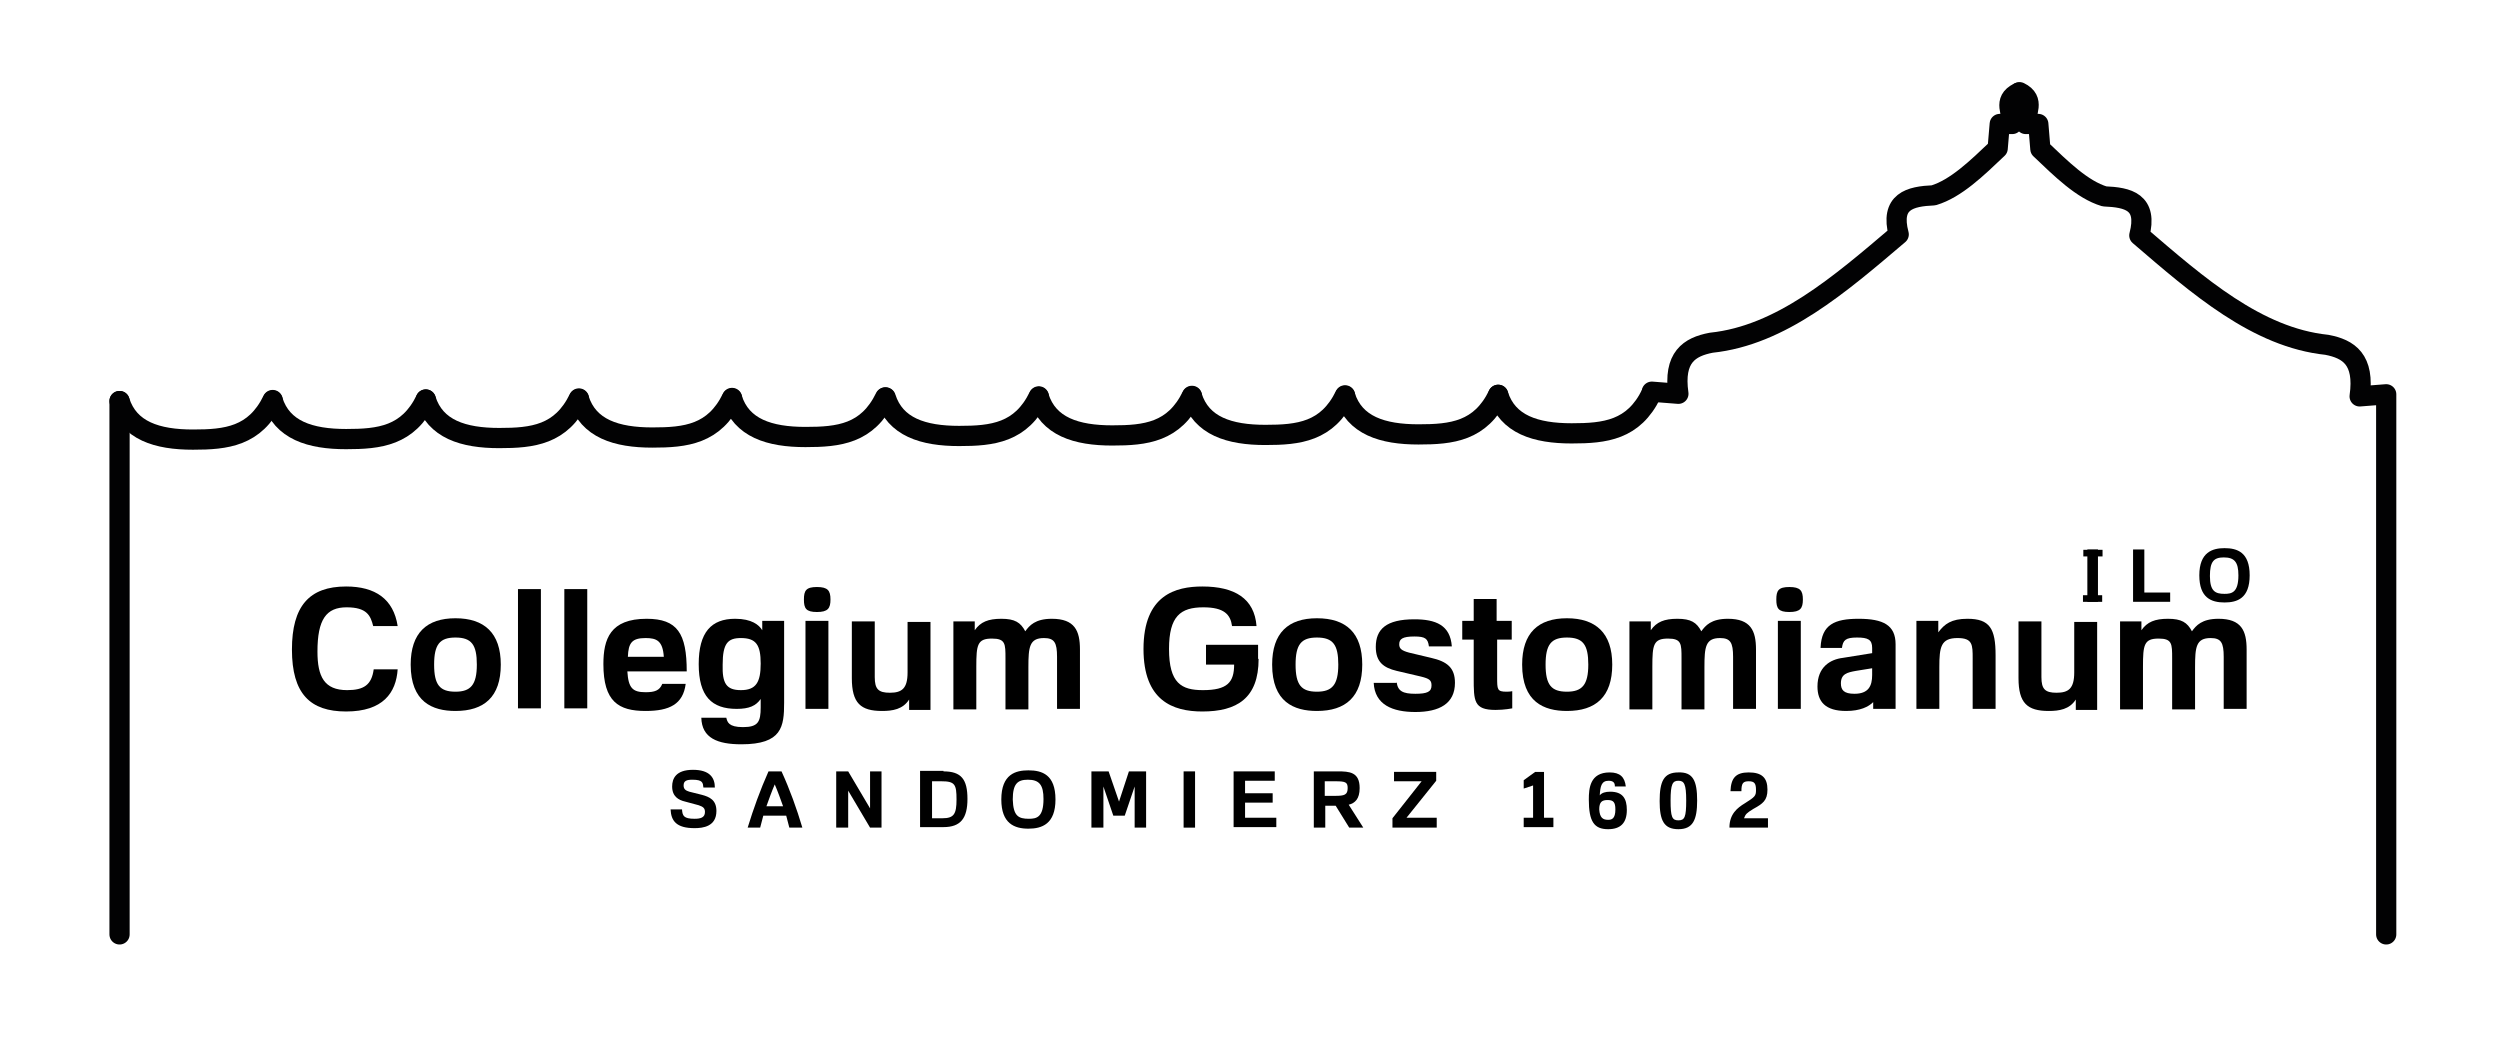 <?xml version="1.0" encoding="UTF-8" standalone="no"?>
<!-- Generator: Adobe Illustrator 21.0.0, SVG Export Plug-In . SVG Version: 6.00 Build 0)  -->

<svg
   xmlns:dc="http://purl.org/dc/elements/1.1/"
   xmlns:cc="http://creativecommons.org/ns#"
   xmlns:rdf="http://www.w3.org/1999/02/22-rdf-syntax-ns#"
   xmlns:svg="http://www.w3.org/2000/svg"
   xmlns="http://www.w3.org/2000/svg"
   xmlns:sodipodi="http://sodipodi.sourceforge.net/DTD/sodipodi-0.dtd"
   xmlns:inkscape="http://www.inkscape.org/namespaces/inkscape"
   version="1.1"
   id="Warstwa_1"
   x="0px"
   y="0px"
   viewBox="0 0 480 200"
   xml:space="preserve"
   sodipodi:docname="CG_logo.svg"
   inkscape:version="0.92.3 (2405546, 2018-03-11)"
   width="480"
   height="200"
   inkscape:export-filename="/home/ubuntu/Dropbox/szkola/logo/CG_logo.png"
   inkscape:export-xdpi="96"
   inkscape:export-ydpi="96"><defs
   id="defs216" /><sodipodi:namedview
   pagecolor="#ffffff"
   bordercolor="#666666"
   borderopacity="1"
   objecttolerance="10"
   gridtolerance="10"
   guidetolerance="10"
   inkscape:pageopacity="0"
   inkscape:pageshadow="2"
   inkscape:window-width="1920"
   inkscape:window-height="995"
   id="namedview214"
   showgrid="false"
   inkscape:zoom="1.5698701"
   inkscape:cx="135.05852"
   inkscape:cy="60.200914"
   inkscape:window-x="1600"
   inkscape:window-y="0"
   inkscape:window-maximized="1"
   inkscape:current-layer="g57" />
<style
   type="text/css"
   id="style2">
	.st0{fill:none;stroke:#020203;stroke-width:3.882;stroke-linecap:round;stroke-linejoin:round;}
	.st1{fill:#3D3D3D;}
	.st2{fill:none;}
	.st3{fill:#FFFFFF;}
	.st4{font-family:'BrushScriptStd';}
	.st5{font-size:19px;}
	.st6{font-family:'Helvetica-Bold';}
	.st7{font-size:13px;}
</style>
<path
   id="path1068-1_2_"
   inkscape:connector-curvature="0"
   sodipodi:nodetypes="cccccccccc"
   class="st0"
   d="M 458.152,179.405 V 75.705 l -5.1,0.4 c 1,-7.1 -2.1,-9.1 -6.3,-9.9 -13.4,-1.4 -24.7,-11.3 -36,-21 1.7,-6.5 -2.2,-7.3 -6.7,-7.5 -4.3,-1.3 -8.3,-5.3 -12.3,-9.1 l -0.4,-4.8 h -2.4 c -0.1,-2.1 1.9,-4.6 -1.2,-6.1"
   style="fill:none;stroke:#020203;stroke-width:3.882;stroke-linecap:round;stroke-linejoin:round" />
<path
   id="path1068-3-5_4_"
   inkscape:connector-curvature="0"
   sodipodi:nodetypes="cccccccccc"
   class="st0"
   d="m 317.152,75.205 5.1,0.4 c -1,-7 2.1,-9 6.3,-9.8 13.4,-1.4 24.7,-11.2 36,-20.8 -1.7,-6.4 2.2,-7.3 6.7,-7.5 4.3,-1.3 8.3,-5.2 12.3,-9 l 0.4,-4.7 h 2.4 c 0.1,-2.1 -1.9,-4.5 1.2,-6"
   style="fill:none;stroke:#020203;stroke-width:3.882;stroke-linecap:round;stroke-linejoin:round" />
<path
   id="path1094-69_2_"
   inkscape:connector-curvature="0"
   sodipodi:nodetypes="csc"
   class="st0"
   d="m 287.652,75.805 c 1.8,5.7 7.2,7.4 14.1,7.4 6.4,0 11.9,-0.6 15.3,-7.6"
   style="fill:none;stroke:#020203;stroke-width:3.882;stroke-linecap:round;stroke-linejoin:round" />
<path
   id="path1094-9-7_2_"
   inkscape:connector-curvature="0"
   sodipodi:nodetypes="csc"
   class="st0"
   d="m 258.252,76.005 c 1.8,5.7 7.2,7.4 14.1,7.4 6.4,0 11.9,-0.6 15.3,-7.6"
   style="fill:none;stroke:#020203;stroke-width:3.882;stroke-linecap:round;stroke-linejoin:round" />
<path
   id="path1094-4-2_2_"
   inkscape:connector-curvature="0"
   sodipodi:nodetypes="csc"
   class="st0"
   d="m 228.852,76.105 c 1.8,5.7 7.2,7.4 14.1,7.4 6.4,0 11.9,-0.6 15.3,-7.6"
   style="fill:none;stroke:#020203;stroke-width:3.882;stroke-linecap:round;stroke-linejoin:round" />
<path
   id="path1094-90-5_2_"
   inkscape:connector-curvature="0"
   sodipodi:nodetypes="csc"
   class="st0"
   d="m 199.452,76.205 c 1.8,5.7 7.2,7.4 14.1,7.4 6.4,0 11.9,-0.6 15.3,-7.6"
   style="fill:none;stroke:#020203;stroke-width:3.882;stroke-linecap:round;stroke-linejoin:round" />
<path
   id="path1094-6-1_2_"
   inkscape:connector-curvature="0"
   sodipodi:nodetypes="csc"
   class="st0"
   d="m 170.052,76.305 c 1.8,5.7 7.2,7.4 14.1,7.4 6.4,0 11.9,-0.6 15.3,-7.6"
   style="fill:none;stroke:#020203;stroke-width:3.882;stroke-linecap:round;stroke-linejoin:round" />
<path
   id="path1094-8-2_2_"
   inkscape:connector-curvature="0"
   sodipodi:nodetypes="csc"
   class="st0"
   d="m 140.552,76.505 c 1.8,5.7 7.2,7.4 14.1,7.4 6.4,0 11.9,-0.6 15.3,-7.6"
   style="fill:none;stroke:#020203;stroke-width:3.882;stroke-linecap:round;stroke-linejoin:round" />
<path
   id="path1094-2-8_2_"
   inkscape:connector-curvature="0"
   sodipodi:nodetypes="csc"
   class="st0"
   d="m 111.152,76.605 c 1.8,5.7 7.2,7.4 14.1,7.4 6.4,0 11.9,-0.6 15.3,-7.6"
   style="fill:none;stroke:#020203;stroke-width:3.882;stroke-linecap:round;stroke-linejoin:round" />
<path
   id="path1094-1-3_2_"
   inkscape:connector-curvature="0"
   sodipodi:nodetypes="csc"
   class="st0"
   d="m 81.752,76.705 c 1.8,5.7 7.2,7.4 14.1,7.4 6.4,0 11.9,-0.6 15.3,-7.6"
   style="fill:none;stroke:#020203;stroke-width:3.882;stroke-linecap:round;stroke-linejoin:round" />
<path
   id="path1094-24-3_2_"
   inkscape:connector-curvature="0"
   sodipodi:nodetypes="csc"
   class="st0"
   d="m 52.352,76.905 c 1.8,5.7 7.2,7.4 14.1,7.4 6.4,0 11.9,-0.6 15.3,-7.6"
   style="fill:none;stroke:#020203;stroke-width:3.882;stroke-linecap:round;stroke-linejoin:round" />
<path
   id="path1094-87-6_2_"
   inkscape:connector-curvature="0"
   sodipodi:nodetypes="csc"
   class="st0"
   d="m 22.952,77.005 c 1.8,5.7 7.2,7.4 14.1,7.4 6.4,0 11.9,-0.6 15.3,-7.6"
   style="fill:none;stroke:#020203;stroke-width:3.882;stroke-linecap:round;stroke-linejoin:round" />
<path
   id="path1159-9_2_"
   inkscape:connector-curvature="0"
   class="st0"
   d="M 22.952,77.005 V 179.405"
   style="fill:none;stroke:#020203;stroke-width:3.882;stroke-linecap:round;stroke-linejoin:round" />
<g
   id="g57"
   transform="translate(-31.213,-373.944)">
	<path
   d="m 107.565,502.45 c -0.3,4.5 -2.8,8.1 -9.9,8.1 -6.9,0 -10.4,-3.4 -10.4,-11.9 0,-8.3 3.3,-12.1 10.4,-12.1 5.6,0 9.1,2.4 9.9,7.6 h -4.7 c -0.5,-2 -1.2,-3.6 -5.1,-3.6 -3.9,0 -5.6,2.3 -5.6,8.5 0,4.8 1.3,7.4 5.7,7.4 3.2,0 4.7,-1 5.1,-4 z"
   id="path17"
   inkscape:connector-curvature="0" />
	<path
   d="m 118.665,510.45 c -4.4,0 -8.6,-1.7 -8.6,-8.9 0,-6.1 3.1,-8.9 8.6,-8.9 5.5,0 8.7,2.8 8.7,8.9 0,6.2 -3.2,8.9 -8.7,8.9 z m 0,-14.1 c -3,0 -4.1,1.3 -4.1,5.2 0,3.9 1.1,5.2 4.1,5.2 2.9,0 4.1,-1.3 4.1,-5.2 0,-3.8 -1,-5.2 -4.1,-5.2 z"
   id="path19"
   inkscape:connector-curvature="0" />
	<path
   d="m 130.665,487.05 h 4.4 v 22.9 h -4.4 z"
   id="path21"
   inkscape:connector-curvature="0" />
	<path
   d="m 139.565,487.05 h 4.4 v 22.9 h -4.4 z"
   id="path23"
   inkscape:connector-curvature="0" />
	<path
   d="m 162.865,505.25 c -0.5,3.9 -3.1,5.2 -7.7,5.2 -5.2,0 -8.1,-1.8 -8.1,-9 0,-4.8 1.3,-8.7 8.3,-8.7 5.9,0 7.7,2.8 7.7,10.1 h -11.4 c 0.2,3.2 1,4 3.5,4 1.7,0 2.7,-0.3 3.2,-1.6 z m -4.2,-5.2 c -0.2,-3.1 -1.4,-3.6 -3.5,-3.6 -2.6,0 -3.3,0.9 -3.4,3.6 z"
   id="path25"
   inkscape:connector-curvature="0" />
	<path
   d="m 170.665,511.75 c 0.2,0.8 0.4,1.8 3.2,1.8 2.9,0 3.4,-1 3.4,-3.8 v -1.6 c -0.9,1.3 -2.2,1.9 -4.6,1.9 -4.8,0 -7.3,-2.4 -7.3,-8.6 0,-6.1 2.4,-8.7 7,-8.7 3.2,0 4.6,1.2 5.2,2.2 v -1.8 h 4.2 v 15.7 c 0,4.6 -0.4,8 -8.2,8 -4.6,0 -7.6,-1.2 -7.7,-5.1 z m 2.8,-5.3 c 2.9,0 3.8,-1.5 3.8,-5.1 0,-3.6 -0.9,-4.9 -3.8,-4.9 -2.5,0 -3.5,1 -3.5,5.1 -0.1,3.6 0.7,4.9 3.5,4.9 z"
   id="path27"
   inkscape:connector-curvature="0" />
	<path
   d="m 188.065,486.65 c 2.1,0 2.6,0.7 2.6,2.4 0,1.7 -0.5,2.4 -2.6,2.4 -2.1,0 -2.5,-0.7 -2.5,-2.4 0,-1.7 0.4,-2.4 2.5,-2.4 z m -2.2,6.5 h 4.4 v 16.9 h -4.4 z"
   id="path29"
   inkscape:connector-curvature="0" />
	<path
   d="m 205.765,508.25 c -1.2,1.9 -3.2,2.2 -5.2,2.2 -4.1,0 -5.8,-1.5 -5.8,-6.3 v -10.9 h 4.4 v 10.7 c 0,2.3 0.7,3 2.9,3 2.3,0 3.4,-0.8 3.4,-3.9 v -9.7 h 4.4 v 16.9 h -4.1 z"
   id="path31"
   inkscape:connector-curvature="0" />
	<path
   d="m 218.365,493.15 v 1.8 c 1.1,-1.6 2.6,-2.2 5.1,-2.2 2.6,0 3.7,0.7 4.6,2.4 0.8,-1.1 1.9,-2.4 5.1,-2.4 4.4,0 5.4,2.3 5.4,5.9 v 11.4 h -4.4 v -10 c 0,-2.7 -0.5,-3.6 -2.5,-3.6 -2.8,0 -3,1.7 -3,5.6 v 8.1 h -4.4 v -9.8 c 0,-2.8 0,-3.8 -2.6,-3.8 -2.8,0 -3,1.2 -3,5.4 v 8.2 h -4.4 v -16.9 h 4.1 z"
   id="path33"
   inkscape:connector-curvature="0" />
	<path
   d="m 272.865,500.45 c 0,7.6 -4.2,10.1 -10.8,10.1 -5.7,0 -11.3,-2.1 -11.3,-12 0,-10.4 6.2,-12 11.3,-12 6.2,0 10,2.3 10.4,7.6 h -4.7 c -0.3,-2.2 -1.5,-3.6 -5.5,-3.6 -4.4,0 -6.6,1.7 -6.6,8 0,6.6 2.4,7.9 6.5,7.9 4.7,0 6,-1.5 6,-4.9 h -5.4 v -3.8 h 10 v 2.7 z"
   id="path35"
   inkscape:connector-curvature="0" />
	<path
   d="m 284.065,510.45 c -4.4,0 -8.6,-1.7 -8.6,-8.9 0,-6.1 3.1,-8.9 8.6,-8.9 5.6,0 8.7,2.8 8.7,8.9 0,6.2 -3.2,8.9 -8.7,8.9 z m 0,-14.1 c -3,0 -4.1,1.3 -4.1,5.2 0,3.9 1.1,5.2 4.1,5.2 2.9,0 4.1,-1.3 4.1,-5.2 0,-3.8 -1,-5.2 -4.1,-5.2 z"
   id="path37"
   inkscape:connector-curvature="0" />
	<path
   d="m 299.365,504.85 c 0.2,1.8 1.2,2.3 3.6,2.3 2.3,0 3.1,-0.4 3.1,-1.6 0,-1 -0.4,-1.3 -2,-1.7 l -4.7,-1.1 c -2.5,-0.6 -4,-1.7 -4,-4.6 0,-3.4 2,-5.3 7.4,-5.3 4.1,0 6.9,1.1 7.2,5.2 h -4.4 c -0.2,-1.5 -0.7,-1.9 -2.8,-1.9 -2.3,0 -2.9,0.5 -2.9,1.5 0,0.8 0.4,1.2 1.9,1.6 l 4.2,1 c 3.1,0.7 4.6,1.9 4.6,4.8 0,4 -3,5.6 -7.6,5.6 -4.4,0 -7.8,-1.4 -8,-5.6 h 4.4 z"
   id="path39"
   inkscape:connector-curvature="0" />
	<path
   d="m 321.565,496.75 h -2.9 v 7.2 c 0,2.4 0,2.8 1.8,2.8 0.7,0 1.1,-0.1 1.1,-0.1 v 3.3 c 0,0 -1.5,0.3 -3.2,0.3 -4.2,0 -4.2,-1.7 -4.2,-6.2 v -7.3 h -2.2 v -3.6 h 2.2 v -4.2 h 4.4 v 4.2 h 2.9 v 3.6 z"
   id="path41"
   inkscape:connector-curvature="0" />
	<path
   d="m 332.065,510.45 c -4.4,0 -8.6,-1.7 -8.6,-8.9 0,-6.1 3.1,-8.9 8.6,-8.9 5.5,0 8.7,2.8 8.7,8.9 0,6.2 -3.2,8.9 -8.7,8.9 z m 0,-14.1 c -3,0 -4.1,1.3 -4.1,5.2 0,3.9 1.1,5.2 4.1,5.2 2.9,0 4.1,-1.3 4.1,-5.2 0,-3.8 -1,-5.2 -4.1,-5.2 z"
   id="path43"
   inkscape:connector-curvature="0" />
	<path
   d="m 348.165,493.15 v 1.8 c 1.1,-1.6 2.6,-2.2 5.1,-2.2 2.6,0 3.7,0.7 4.6,2.4 0.8,-1.1 1.9,-2.4 5.1,-2.4 4.4,0 5.4,2.3 5.4,5.9 v 11.4 h -4.4 v -10 c 0,-2.7 -0.5,-3.6 -2.5,-3.6 -2.8,0 -3,1.7 -3,5.6 v 8.1 h -4.4 v -9.8 c 0,-2.8 0,-3.8 -2.6,-3.8 -2.8,0 -3,1.2 -3,5.4 v 8.2 h -4.4 v -16.9 h 4.1 z"
   id="path45"
   inkscape:connector-curvature="0" />
	<path
   d="m 374.765,486.65 c 2.1,0 2.6,0.7 2.6,2.4 0,1.7 -0.5,2.4 -2.6,2.4 -2.1,0 -2.5,-0.7 -2.5,-2.4 0,-1.7 0.4,-2.4 2.5,-2.4 z m -2.2,6.5 h 4.4 v 16.9 h -4.4 z"
   id="path47"
   inkscape:connector-curvature="0" />
	<path
   d="m 380.765,498.25 c 0.2,-4.4 2.7,-5.5 7.3,-5.5 4.7,0 7.1,1.2 7.1,4.9 v 12.4 h -4.3 v -1.3 c -0.9,0.9 -2.5,1.7 -5.2,1.7 -4,0 -5.5,-1.8 -5.5,-4.7 0,-3.7 2.4,-5.2 4.9,-5.5 l 5.6,-0.9 v -1 c 0,-1.6 -0.8,-2 -2.9,-2 -2.2,0 -2.7,0.5 -2.9,2 h -4.1 z m 9.9,4 -3.1,0.5 c -1.7,0.3 -2.9,0.6 -2.9,2.4 0,1.3 0.6,2 2.6,2 2.7,0 3.4,-1.5 3.4,-3.6 z"
   id="path49"
   inkscape:connector-curvature="0" />
	<path
   d="m 409.965,500.35 c 0,-2.6 0,-3.9 -2.9,-3.9 -3.2,0 -3.5,1.7 -3.5,5.6 v 8 h -4.4 v -16.9 h 4.2 v 2.2 c 1.2,-1.6 2.5,-2.6 5.6,-2.6 4.3,0 5.4,1.9 5.4,7 v 10.3 h -4.4 z"
   id="path51"
   inkscape:connector-curvature="0" />
	<path
   d="m 429.765,508.25 c -1.2,1.9 -3.2,2.2 -5.2,2.2 -4.1,0 -5.8,-1.5 -5.8,-6.3 v -10.9 h 4.4 v 10.7 c 0,2.3 0.7,3 2.9,3 2.3,0 3.4,-0.8 3.4,-3.9 v -9.7 h 4.4 v 16.9 h -4.1 z"
   id="path53"
   inkscape:connector-curvature="0" />
	<path
   d="m 442.365,493.15 v 1.8 c 1.1,-1.6 2.6,-2.2 5.1,-2.2 2.6,0 3.7,0.7 4.6,2.4 0.8,-1.1 1.9,-2.4 5.1,-2.4 4.4,0 5.4,2.3 5.4,5.9 v 11.4 h -4.4 v -10 c 0,-2.7 -0.5,-3.6 -2.5,-3.6 -2.8,0 -3,1.7 -3,5.6 v 8.1 h -4.4 v -9.8 c 0,-2.8 0,-3.8 -2.6,-3.8 -2.8,0 -3,1.2 -3,5.4 v 8.2 h -4.4 v -16.9 h 4.1 z"
   id="path55"
   inkscape:connector-curvature="0" />
</g>
<g
   id="g87"
   transform="translate(-176.448,-168.195)">
	<path
   d="m 307.4,323.7 c 0.1,1.1 0.3,1.7 2.4,1.7 1.1,0 2,-0.2 2,-1.3 0,-0.7 -0.3,-1 -1.2,-1.3 l -2.6,-0.7 c -1.3,-0.3 -2.5,-1 -2.5,-2.9 0,-1.5 0.7,-3.2 4,-3.2 3.2,0 4.2,1.5 4.2,3.4 h -2.2 c -0.1,-0.9 -0.1,-1.5 -2.1,-1.5 -1.1,0 -1.7,0.2 -1.7,1.1 0,0.8 0.5,1 1.1,1.2 l 2.4,0.6 c 1.5,0.4 2.8,1 2.8,3.1 0,3 -2.6,3.3 -4.2,3.3 -3.5,0 -4.5,-1.4 -4.6,-3.6 h 2.2 z"
   id="path59"
   inkscape:connector-curvature="0" />
	<path
   d="m 328,327.1 c -0.2,-0.8 -0.4,-1.5 -0.6,-2.3 H 323 c -0.2,0.8 -0.4,1.5 -0.6,2.3 H 320 c 1.1,-3.6 2.4,-7.2 4,-10.8 h 2.5 c 1.6,3.5 2.9,7.1 4,10.8 z m -4.4,-4.1 h 3.2 c -0.5,-1.4 -1,-2.8 -1.6,-4.2 -0.6,1.4 -1.1,2.8 -1.6,4.2 z"
   id="path61"
   inkscape:connector-curvature="0" />
	<path
   d="m 337,316.3 h 2.3 l 4.2,7.1 v -7.1 h 2.2 v 10.8 h -2.2 l -4.2,-7.1 v 7.1 H 337 Z"
   id="path63"
   inkscape:connector-curvature="0" />
	<path
   d="m 357.6,316.3 c 3.4,0 4.6,1.5 4.6,5.3 0,3.7 -1.3,5.4 -4.6,5.4 h -4.5 v -10.8 h 4.5 z m -2.2,1.9 v 7.1 h 2 c 2.2,0 2.7,-0.8 2.7,-3.6 0,-2.9 -0.3,-3.5 -2.9,-3.5 z"
   id="path65"
   inkscape:connector-curvature="0" />
	<path
   d="m 373.9,316.1 c 2.6,0 5.2,0.8 5.2,5.6 0,4.7 -2.6,5.6 -5.2,5.6 -2.7,0 -5.2,-1 -5.2,-5.6 0,-4.9 2.8,-5.6 5.2,-5.6 z m 0.1,9.3 c 1.5,0 2.8,-0.3 2.8,-3.8 0,-2.7 -0.8,-3.7 -3,-3.7 -2,0 -2.9,0.8 -2.9,3.8 0.1,3.2 1.1,3.7 3.1,3.7 z"
   id="path67"
   inkscape:connector-curvature="0" />
	<path
   d="m 386,316.3 h 3.3 l 2,5.8 1.9,-5.8 h 3.3 v 10.8 h -2.2 v -7.9 l -1.9,5.6 h -2.2 l -1.9,-5.6 v 7.9 H 386 Z"
   id="path69"
   inkscape:connector-curvature="0" />
	<path
   d="m 403.7,316.3 h 2.2 v 10.8 h -2.2 z"
   id="path71"
   inkscape:connector-curvature="0" />
	<path
   d="m 413.3,316.3 h 7.9 v 1.8 h -5.7 v 2.4 h 5.3 v 1.8 h -5.3 v 2.9 h 6 v 1.8 h -8.2 z"
   id="path73"
   inkscape:connector-curvature="0" />
	<path
   d="m 428.6,316.3 h 4.7 c 2.2,0 4.2,0.1 4.2,3.2 0,2.1 -0.9,2.9 -2.1,3.2 l 2.8,4.4 h -2.7 l -2.6,-4.2 h -2 v 4.2 h -2.2 v -10.8 z m 2.2,1.9 v 2.8 h 2 c 1.8,0 2.4,-0.2 2.4,-1.5 0,-1.1 -0.4,-1.3 -2.3,-1.3 z"
   id="path75"
   inkscape:connector-curvature="0" />
	<path
   d="m 443.8,325.3 5.6,-7.1 h -5.3 v -1.8 h 8.1 v 1.7 l -5.7,7.1 h 5.8 v 1.9 h -8.5 z"
   id="path77"
   inkscape:connector-curvature="0" />
	<path
   d="M 470.8,325.3 V 319 l -1.8,0.6 V 318 l 2.2,-1.6 h 1.7 v 8.8 h 1.8 V 327 H 469 v -1.8 h 1.8 z"
   id="path79"
   inkscape:connector-curvature="0" />
	<path
   d="m 486.5,319.1 c 0,-0.6 -0.3,-1 -1.2,-1 -1.4,0 -1.6,1.1 -1.7,2.8 0.4,-0.5 1.1,-0.7 2,-0.7 2.4,0 3.2,1.3 3.2,3.5 0,2.5 -1.2,3.7 -3.6,3.7 -2.7,0 -3.7,-1.5 -3.7,-5.7 0,-2.1 0.2,-5.2 4,-5.2 2,0 2.9,0.9 3.1,2.7 h -2.1 z m -1.3,6.5 c 0.7,0 1.4,-0.2 1.4,-2 0,-1.4 -0.4,-1.8 -1.5,-1.8 -1.1,0 -1.6,0.4 -1.6,1.8 0.1,1.6 0.7,2 1.7,2 z"
   id="path81"
   inkscape:connector-curvature="0" />
	<path
   d="m 502.3,321.9 c 0,3.7 -0.8,5.5 -3.6,5.5 -2.8,0 -3.6,-1.7 -3.6,-5.4 0,-3.8 0.8,-5.5 3.6,-5.5 2.8,-0.1 3.6,1.6 3.6,5.4 z m -5.1,0 c 0,3.2 0.3,3.8 1.5,3.8 1.2,0 1.5,-0.6 1.5,-3.8 0,-3.2 -0.4,-3.8 -1.5,-3.8 -1.1,0 -1.5,0.6 -1.5,3.8 z"
   id="path83"
   inkscape:connector-curvature="0" />
	<path
   d="m 515.7,327.1 h -7.2 c 0,-2.6 1.5,-3.8 3,-4.7 1.9,-1.2 2.1,-1.4 2.1,-2.5 0,-1.3 -0.3,-1.7 -1.4,-1.7 -1.1,0 -1.4,0.4 -1.4,1.9 h -2.1 c 0.1,-2.5 1,-3.6 3.5,-3.6 2.5,0 3.6,1 3.6,3.3 0,2.1 -0.9,2.7 -2.7,3.7 -1.3,0.8 -1.5,1 -1.8,1.8 h 4.6 v 1.8 z"
   id="path85"
   inkscape:connector-curvature="0" />
</g>

<path
   class="st2"
   d="M 149.9,338.8 H 28.7 c -5.8,0 -10.4,-4.7 -10.4,-10.4 v -158.1 c 0,-5.8 4.7,-10.4 10.4,-10.4 h 121.1 c 5.8,0 10.4,4.7 10.4,10.4 v 158.1 c 0.1,5.7 -4.6,10.4 -10.3,10.4 z"
   id="path91"
   inkscape:connector-curvature="0"
   style="fill:none" />
























<g
   id="g211"
   transform="matrix(1.272,0,0,1.272,-338.387,-245.32)">
	<g
   id="g205">
		<path
   d="m 581.1,275.8 h 1.6 v 7.9 h -1.6 z"
   id="path199"
   inkscape:connector-curvature="0" />
		<path
   d="m 588.1,275.8 h 1.6 v 6.5 h 3.9 v 1.4 H 588 v -7.9 z"
   id="path201"
   inkscape:connector-curvature="0" />
		<path
   d="m 601.8,275.6 c 1.9,0 3.8,0.6 3.8,4.1 0,3.5 -1.9,4.1 -3.8,4.1 -2,0 -3.8,-0.7 -3.8,-4.1 0,-3.5 2,-4.1 3.8,-4.1 z m 0,6.9 c 1.1,0 2.1,-0.2 2.1,-2.8 0,-2 -0.6,-2.7 -2.2,-2.7 -1.5,0 -2.1,0.6 -2.1,2.8 0,2.3 0.8,2.7 2.2,2.7 z"
   id="path203"
   inkscape:connector-curvature="0" />
	</g>
	<rect
   x="581.4"
   y="274.9"
   transform="rotate(-90,581.922,276.329)"
   width="1"
   height="2.9"
   id="rect207" />
	<rect
   x="581.4"
   y="281.7"
   transform="rotate(-90,581.922,283.184)"
   width="1"
   height="2.9"
   id="rect209" />
</g>
</svg>